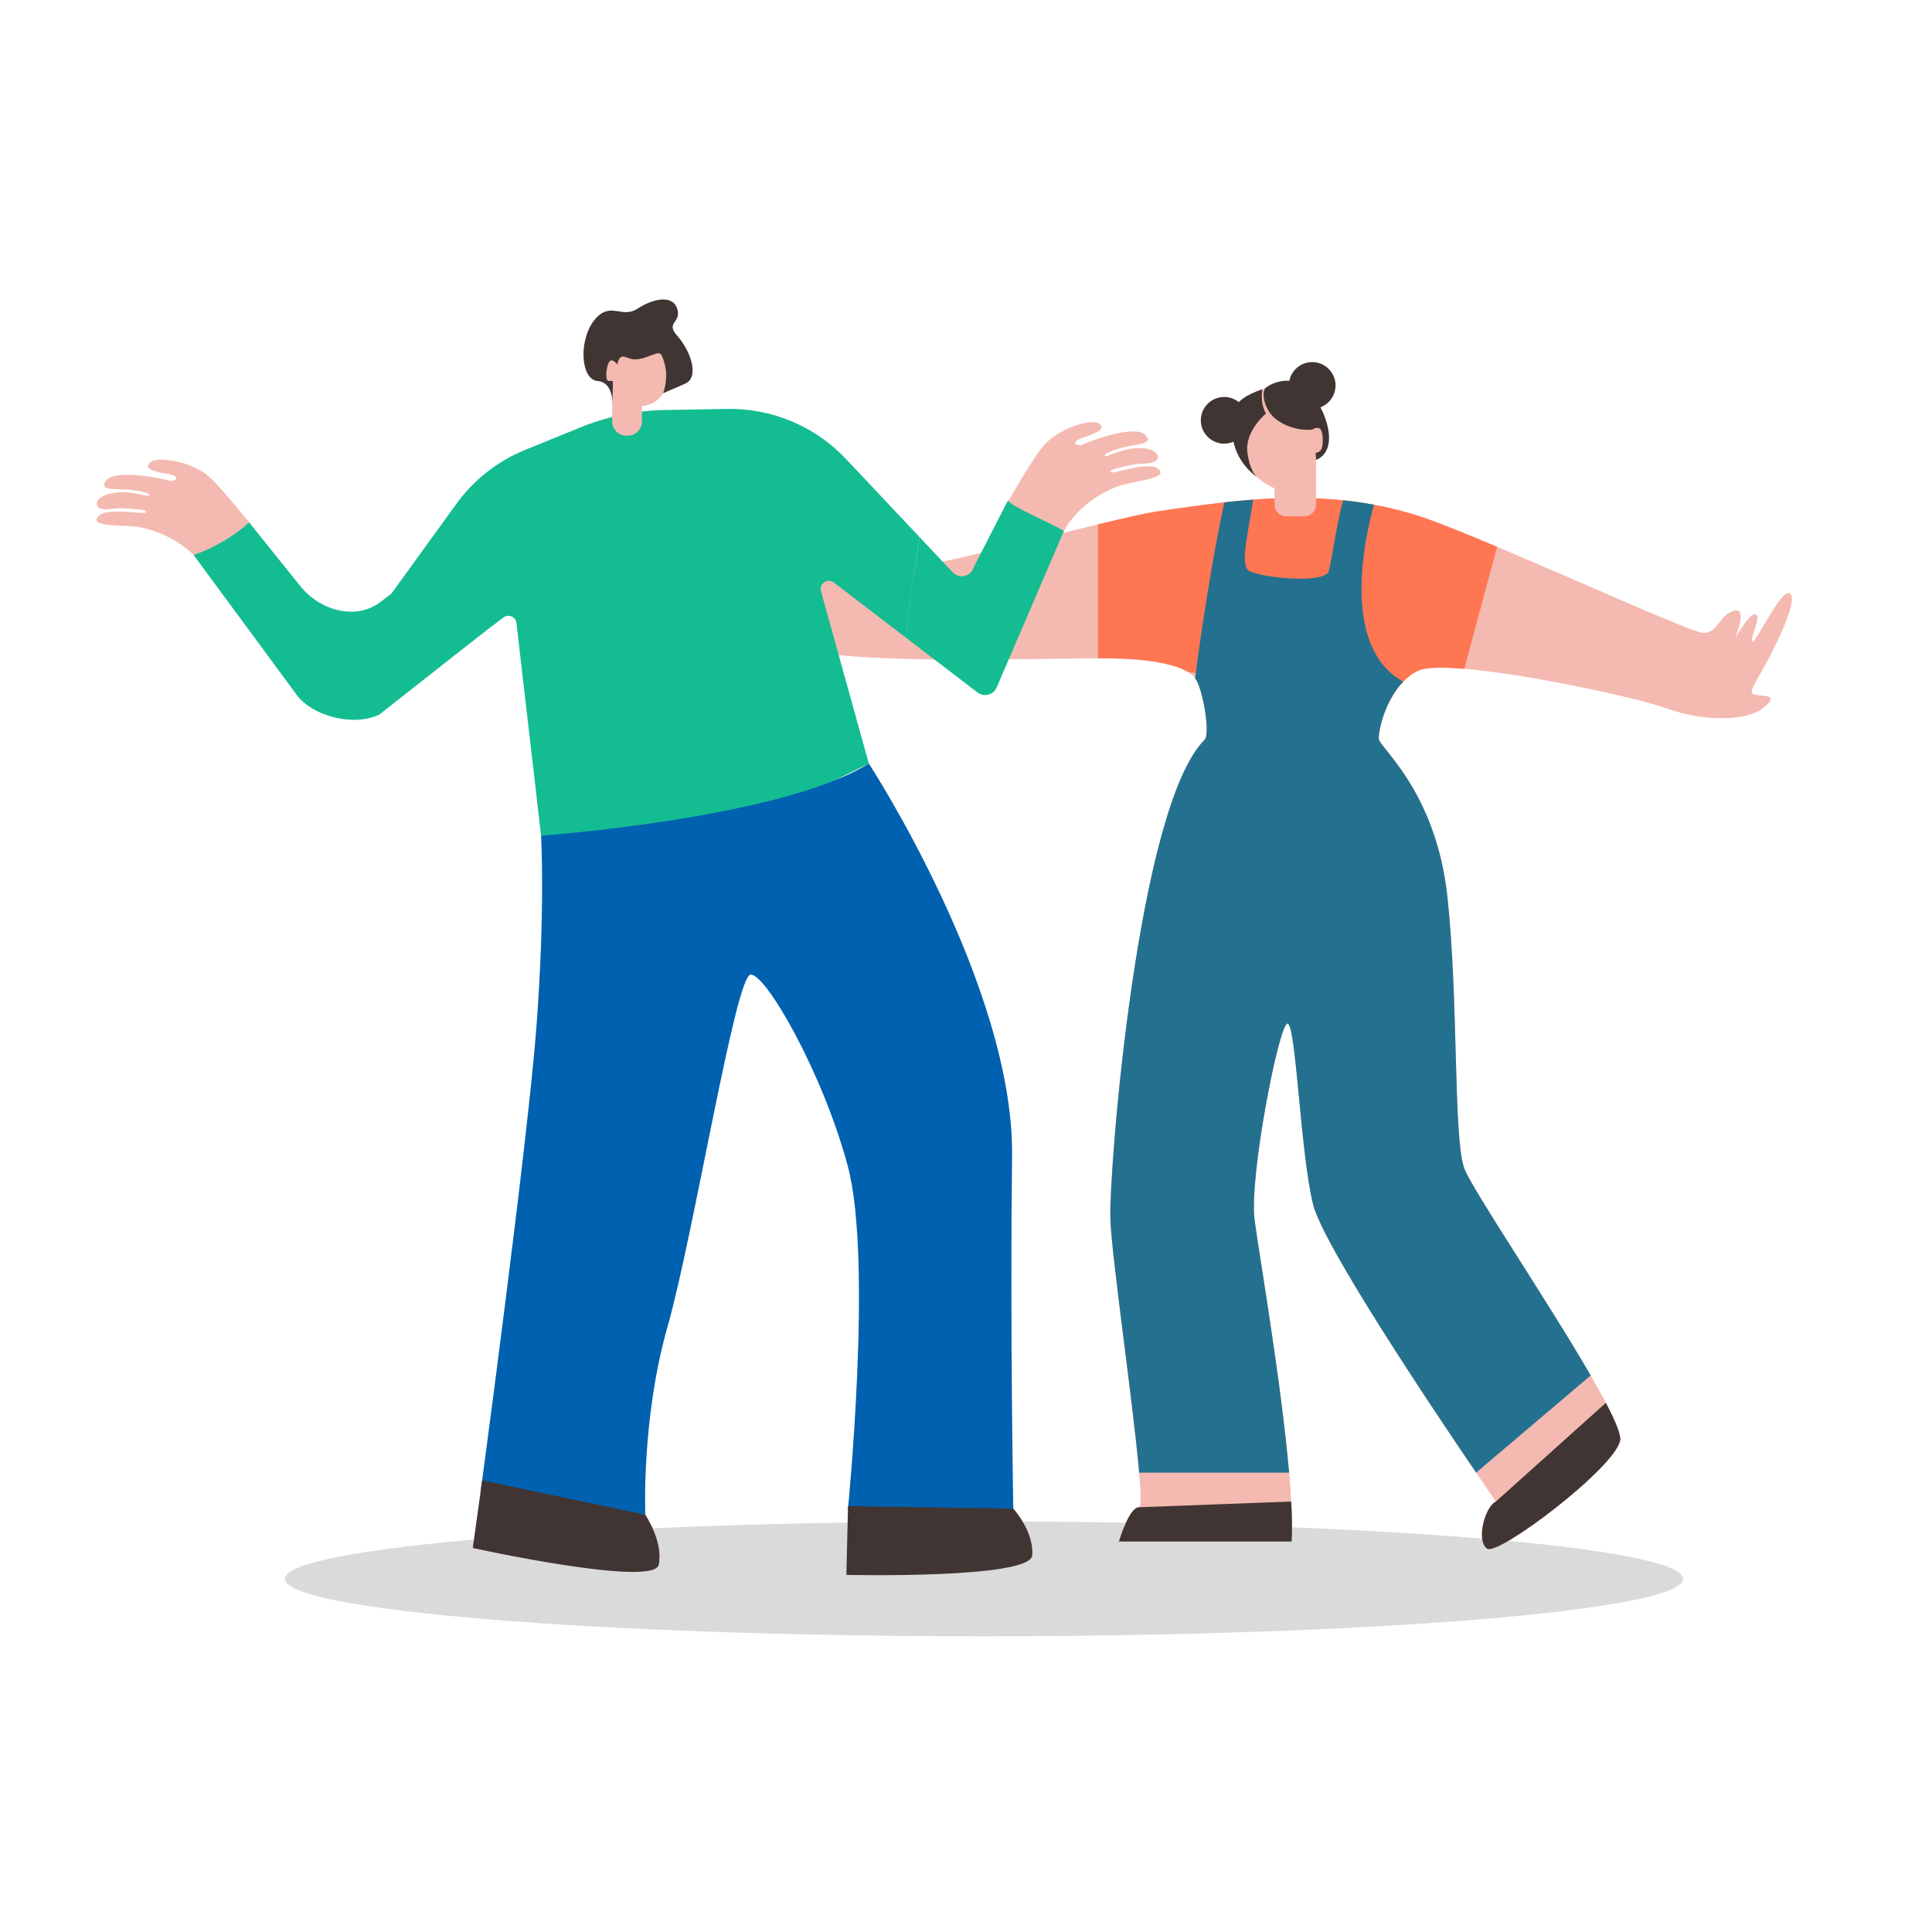 <svg width="400" height="400" viewBox="0 0 400 400" fill="none" xmlns="http://www.w3.org/2000/svg">
<g opacity="0.31">
<path d="M348.45 326.887C348.45 333.452 283.655 338.774 203.725 338.774C123.795 338.774 59 333.452 59 326.887C59 320.322 123.795 315 203.725 315C283.655 315 348.45 320.322 348.45 326.887Z" fill="#87878A"/>
</g>
<path d="M167.875 134.826C180.528 137.262 207.371 136.458 227.308 136.292C234.971 136.221 242.35 136.954 245.897 139.106C246.535 139.484 247.056 139.91 247.434 140.407C249.066 142.583 250.603 151.948 249.397 153.154C235.491 167.061 229.578 242.292 229.885 252.343C230.121 260.029 234.639 290.775 235.845 304.894C236.223 309.269 236.294 312.06 235.798 312.06C233.74 312.06 231.659 319.155 231.659 319.155H267.418C267.56 316.884 267.513 314.047 267.324 310.877C267.229 308.985 267.087 306.975 266.898 304.894C265.242 285.927 260.654 259.485 259.756 252.627C258.574 243.782 264.77 212.138 266.544 211.925C268.318 211.712 269.216 238.745 271.865 249.387C273.946 257.783 296.248 291.13 305.614 304.894C308.121 308.607 309.706 310.877 309.706 310.877C307.341 312.06 305.567 319.155 307.932 320.645C310.297 322.111 334.539 303.782 335.437 298.177C335.626 297.018 334.444 294.204 332.481 290.443C331.582 288.717 330.518 286.825 329.335 284.767C320.442 269.394 304.857 246.335 303.202 241.984C300.837 235.788 302.019 207.123 299.654 185.531C297.289 163.938 285.653 154.786 285.464 153.012C285.37 152.042 285.961 148.684 287.593 145.397C288.326 143.883 289.296 142.37 290.526 141.116C291.448 140.17 292.513 139.366 293.742 138.822C295.303 138.136 298.732 138.089 303.155 138.467C316.659 139.602 339.245 144.545 345.182 146.698C353.058 149.559 361.737 149.181 364.882 146.698C368.051 144.238 366.372 144.144 364.196 143.954C362.02 143.741 362.233 143.363 364.385 139.602C366.561 135.865 372.379 124.726 370.7 122.952C369.021 121.178 363.51 133.311 362.824 132.814C362.138 132.317 364.881 127.493 363.415 127.185C361.925 126.901 358.685 133.499 359.465 131.442C360.246 129.361 361.452 125.411 358.59 126.594C355.728 127.776 355.634 131.04 352.677 131.04C350.525 131.04 327.489 120.587 309.965 113.208C303.366 110.441 297.548 108.076 293.93 106.894C290.69 105.83 287.473 105.049 284.494 104.505C282.223 104.079 280.071 103.796 278.132 103.583C272.219 102.968 268.175 103.157 268.175 103.157C265.621 103.063 262.617 103.205 259.448 103.441C257.509 103.583 255.498 103.796 253.488 104.009C248.498 104.577 243.578 105.286 239.795 105.854C237.241 106.232 232.771 107.25 227.378 108.55C216.097 111.27 200.984 115.196 191.311 117.088C176.979 119.902 172.674 120.494 169.884 117.679C167.07 114.888 164.539 114.888 164.397 116.071C164.137 118.152 168.181 122.196 166.1 120.872C164.042 119.524 160.424 117.987 160.424 120.186C160.424 122.409 167.354 128.629 167.354 130.096C167.354 131.586 166.03 130.025 164.54 130.096C161.371 130.261 163.831 134.046 167.875 134.826Z" fill="#F4B9B0"/>
<path d="M307.931 320.646C310.296 322.112 334.538 303.783 335.436 298.178C335.625 297.019 334.443 294.205 332.48 290.444L309.705 310.878C307.34 312.061 305.566 319.156 307.931 320.646Z" fill="#403532"/>
<path d="M231.66 319.156H267.419C267.561 316.885 267.514 314.048 267.325 310.878L235.799 312.061C233.741 312.061 231.66 319.156 231.66 319.156Z" fill="#403532"/>
<path d="M227.309 108.574V136.292C234.972 136.221 242.351 136.954 245.898 139.106L287.593 145.397C288.326 143.883 289.296 142.37 290.526 141.116C291.448 140.17 292.513 139.366 293.742 138.822C295.303 138.136 298.732 138.089 303.155 138.467L309.966 113.209C303.367 110.442 297.549 108.077 293.931 106.895C290.691 105.831 287.474 105.05 284.495 104.506C282.224 104.08 280.072 103.797 278.133 103.584C272.22 102.969 268.176 103.158 268.176 103.158C265.622 103.064 262.618 103.206 259.449 103.442C257.51 103.584 255.499 103.797 253.489 104.01C248.499 104.578 243.579 105.287 239.796 105.855C237.242 106.233 232.772 107.251 227.379 108.551C227.333 108.574 227.309 108.574 227.309 108.574Z" fill="#FF7653"/>
<path d="M248.615 87.019C248.615 89.688 250.778 91.851 253.447 91.851C256.116 91.851 258.279 89.688 258.279 87.019C258.279 84.351 256.116 82.187 253.447 82.187C250.778 82.188 248.615 84.351 248.615 87.019Z" fill="#403532"/>
<path d="M264.954 80.288C267.147 80.901 270.835 85.495 271.747 88.753C272.499 91.44 272.842 94.367 271.873 96.984C268.681 105.611 260.032 100.563 257.378 94.774C253.973 87.344 259.416 78.741 264.954 80.288Z" fill="#F4B9B0"/>
<path d="M266.27 106.895H270.084C271.396 106.895 272.469 105.821 272.469 104.51V93.464C272.469 92.152 271.396 91.079 270.084 91.079H266.27C264.958 91.079 263.885 92.152 263.885 93.464V104.51C263.885 105.822 264.958 106.895 266.27 106.895Z" fill="#F4B9B0"/>
<path d="M271.356 89.333C271.356 89.333 273.495 86.836 273.939 90.236C274.382 93.636 273.369 94.079 271.732 93.488C270.095 92.897 271.356 89.333 271.356 89.333Z" fill="#F4B9B0"/>
<path d="M264.484 87.014C261.54 84.981 261.212 81.139 261.951 80.399C262.69 79.66 267.185 77.036 270.893 80.805C274.601 84.574 277.505 93.222 272.468 95.217L272.405 93.708C272.405 93.708 273.586 93.817 273.787 92.238C273.988 90.659 273.795 88.795 273.034 88.628C272.273 88.461 271.792 88.916 271.792 88.916C271.792 88.916 268.176 89.564 264.484 87.014Z" fill="#403532"/>
<path d="M261.371 80.584C261.371 80.584 260.78 83.319 262.11 85.61C262.11 85.61 257.675 89.243 258.267 93.709C258.858 98.174 260.551 98.987 260.551 98.987C260.551 98.987 256.198 96.326 255.311 91.079C254.424 85.831 254.571 82.875 261.371 80.584Z" fill="#403532"/>
<path d="M266.846 79.799C266.846 82.467 269.009 84.631 271.678 84.631C274.347 84.631 276.51 82.468 276.51 79.799C276.51 77.131 274.347 74.967 271.678 74.967C269.009 74.967 266.846 77.13 266.846 79.799Z" fill="#403532"/>
<path d="M229.886 252.344C230.122 260.03 234.64 290.776 235.846 304.895H266.899C265.243 285.928 260.655 259.486 259.757 252.628C258.575 243.783 264.771 212.139 266.545 211.926C268.319 211.713 269.217 238.746 271.866 249.388C273.947 257.784 296.249 291.131 305.615 304.895L329.336 284.769C320.443 269.396 304.858 246.337 303.203 241.986C300.838 235.79 302.02 207.125 299.655 185.533C297.29 163.94 285.654 154.788 285.465 153.014C285.323 151.595 286.671 145.068 290.526 141.118C275.65 132.982 284.495 104.507 284.495 104.507C282.224 104.081 280.072 103.798 278.133 103.585C277.258 105.832 275.744 115.458 275.153 118.13C274.515 121.086 260.443 119.502 258.527 118.13C256.611 116.758 258.669 109.261 259.449 103.443C257.51 103.585 255.499 103.798 253.489 104.011C249.989 120.101 247.435 140.409 247.435 140.409C249.067 142.585 250.604 151.95 249.398 153.156C235.491 167.061 229.579 242.293 229.886 252.344Z" fill="#24718F"/>
<path d="M52.674 109.51C52.306 109.054 51.936 108.598 51.565 108.142C47.946 103.689 44.322 99.366 42.534 98.084C38.465 95.165 32.186 94.567 31.06 95.746C29.935 96.924 31.043 97.47 34.56 98.085C38.078 98.7 36.033 99.866 34.912 99.492C33.791 99.119 24.06 97.049 22.037 99.423C20.015 101.798 24.323 101.094 27.287 101.436C30.251 101.778 31.354 102.381 30.761 102.623C30.168 102.865 26.887 101.405 23.211 102.101C19.535 102.796 19.425 104.973 21.008 105.324C22.591 105.676 23.615 105.064 26.302 105.271C28.989 105.477 30.594 105.543 30.15 106.084C29.706 106.625 21.963 104.88 20.31 106.938C18.657 108.996 23.973 108.657 27.913 109.017C31.117 109.31 36.71 111.308 40.509 115.305C41.069 115.894 41.581 116.533 42.058 117.201C45.395 114.295 48.927 111.701 52.674 109.51Z" fill="#F4B9B0"/>
<path d="M208.264 104.596C208.558 104.089 208.854 103.582 209.151 103.075C212.048 98.121 214.969 93.296 216.54 91.756C220.115 88.25 226.229 86.7 227.522 87.693C228.814 88.686 227.803 89.394 224.42 90.539C221.038 91.684 223.236 92.524 224.287 91.983C225.338 91.443 234.639 87.911 237 89.949C239.361 91.987 234.995 91.949 232.119 92.74C229.242 93.531 228.244 94.295 228.867 94.443C229.49 94.591 232.51 92.648 236.248 92.774C239.987 92.9 240.428 95.034 238.917 95.623C237.406 96.212 236.301 95.764 233.677 96.379C231.054 96.993 229.477 97.303 229.999 97.77C230.52 98.237 237.907 95.33 239.854 97.111C241.802 98.892 236.497 99.369 232.658 100.326C229.536 101.105 224.314 103.934 221.17 108.464C220.706 109.132 220.298 109.841 219.929 110.575C216.188 108.213 212.301 106.189 208.264 104.596Z" fill="#F4B9B0"/>
<path d="M175.158 95.034C168.789 88.269 159.863 84.504 150.574 84.664L137.755 84.885C131.729 84.989 125.774 86.207 120.191 88.478L108.764 93.126C103.044 95.453 98.092 99.339 94.471 104.342L79.367 125.214C85.545 126.217 77.163 140.15 82.958 143.904L104.077 127.965C105.046 127.046 106.647 127.554 106.909 128.863L112.025 173.017L145.367 172.216C149.659 172.113 153.876 171.065 157.718 169.146L179.881 158.077L169.953 122.323C169.608 120.777 171.382 119.643 172.64 120.606L187.609 132.061C188.063 125.103 189.412 118.146 190.368 111.188L175.158 95.034Z" fill="#14BC92"/>
<path d="M179.881 158.078C179.881 158.078 209.956 204.244 209.537 239.333C209.117 274.422 209.789 312.337 209.789 312.337L175.547 312.526C175.547 312.526 180.704 260.892 175.547 241.526C170.39 222.16 158.552 201.562 155.405 201.777C152.258 201.992 143.655 255.507 138.2 274.697C132.745 293.887 133.61 313.613 133.61 313.613L99.481 309.021C99.481 309.021 109.14 237.552 111.028 213.017C112.916 188.482 112.025 173.019 112.025 173.019C112.025 173.019 161.831 169.428 179.881 158.078Z" fill="#0061B0"/>
<path d="M51.564 108.142C51.678 108.302 62.489 121.73 62.489 121.73C66.561 126.499 73.812 128.434 78.79 124.62L82.224 121.99C85.018 128.304 100.41 124.461 100.427 130.72L78.597 147.897C73.459 150.496 64.793 148.433 61.376 143.798L40.092 114.916C44.036 113.583 48.568 110.976 51.564 108.142Z" fill="#14BC92"/>
<path d="M99.831 306.496L97.883 320.5C97.883 320.5 135.387 328.729 136.381 323.965C137.375 319.201 133.609 313.612 133.609 313.612L99.831 306.496Z" fill="#403532"/>
<path d="M175.575 311.837L175.236 326.064C175.236 326.064 213.259 326.942 213.703 322.038C214.146 317.134 209.788 312.336 209.788 312.336L175.575 311.837Z" fill="#403532"/>
<path d="M127.198 77.263C127.198 77.263 127.714 70.361 134.426 70.637C141.138 70.913 139.589 82.094 134.426 83.751C129.263 85.407 125.813 81.129 127.198 77.263Z" fill="#F4B9B0"/>
<path d="M127.632 75.092C127.632 75.092 126.148 72.322 125.734 75.092C125.32 77.862 124.919 79.406 126.983 78.703C129.047 78 128.219 75.239 128.219 75.239L127.632 75.092Z" fill="#F4B9B0"/>
<path d="M129.998 90.191H129.648C128.055 90.191 126.752 88.888 126.752 87.295V80.94C126.752 79.347 128.055 78.044 129.648 78.044H129.998C131.591 78.044 132.894 79.347 132.894 80.94V87.295C132.894 88.888 131.591 90.191 129.998 90.191Z" fill="#F4B9B0"/>
<path d="M126.753 84.117C126.753 84.117 127.279 79.192 123.69 78.872C120.101 78.552 119.692 69.902 123.414 65.852C126.502 62.492 128.797 65.99 131.972 63.919C135.147 61.848 139.237 60.915 140.204 63.918C141.17 66.921 137.632 66.679 140.255 69.578C142.878 72.477 144.95 78.083 141.842 79.44C138.734 80.797 137.307 81.419 137.307 81.419C137.307 81.419 138.46 78.345 137.632 75.446C136.804 72.547 136.873 72.828 134.043 73.861C131.213 74.894 130.523 74.209 129.281 73.861C128.039 73.513 127.832 75.481 127.832 75.481C127.832 75.481 126.467 73.535 125.865 75.481C125.263 77.427 125.508 78.924 126.038 78.872C126.567 78.821 126.894 78.872 126.894 78.872V79.774L126.753 84.117Z" fill="#403532"/>
<path d="M190.367 111.188L197.237 118.486C198.661 119.999 201.196 119.315 201.666 117.292L208.69 103.607C209.21 104.814 216.897 107.955 220.272 109.922L206.387 142.248C205.757 143.861 203.757 144.42 202.382 143.368L187.607 132.062C188.062 125.104 189.411 118.146 190.367 111.188Z" fill="#14BC92"/>
</svg>
